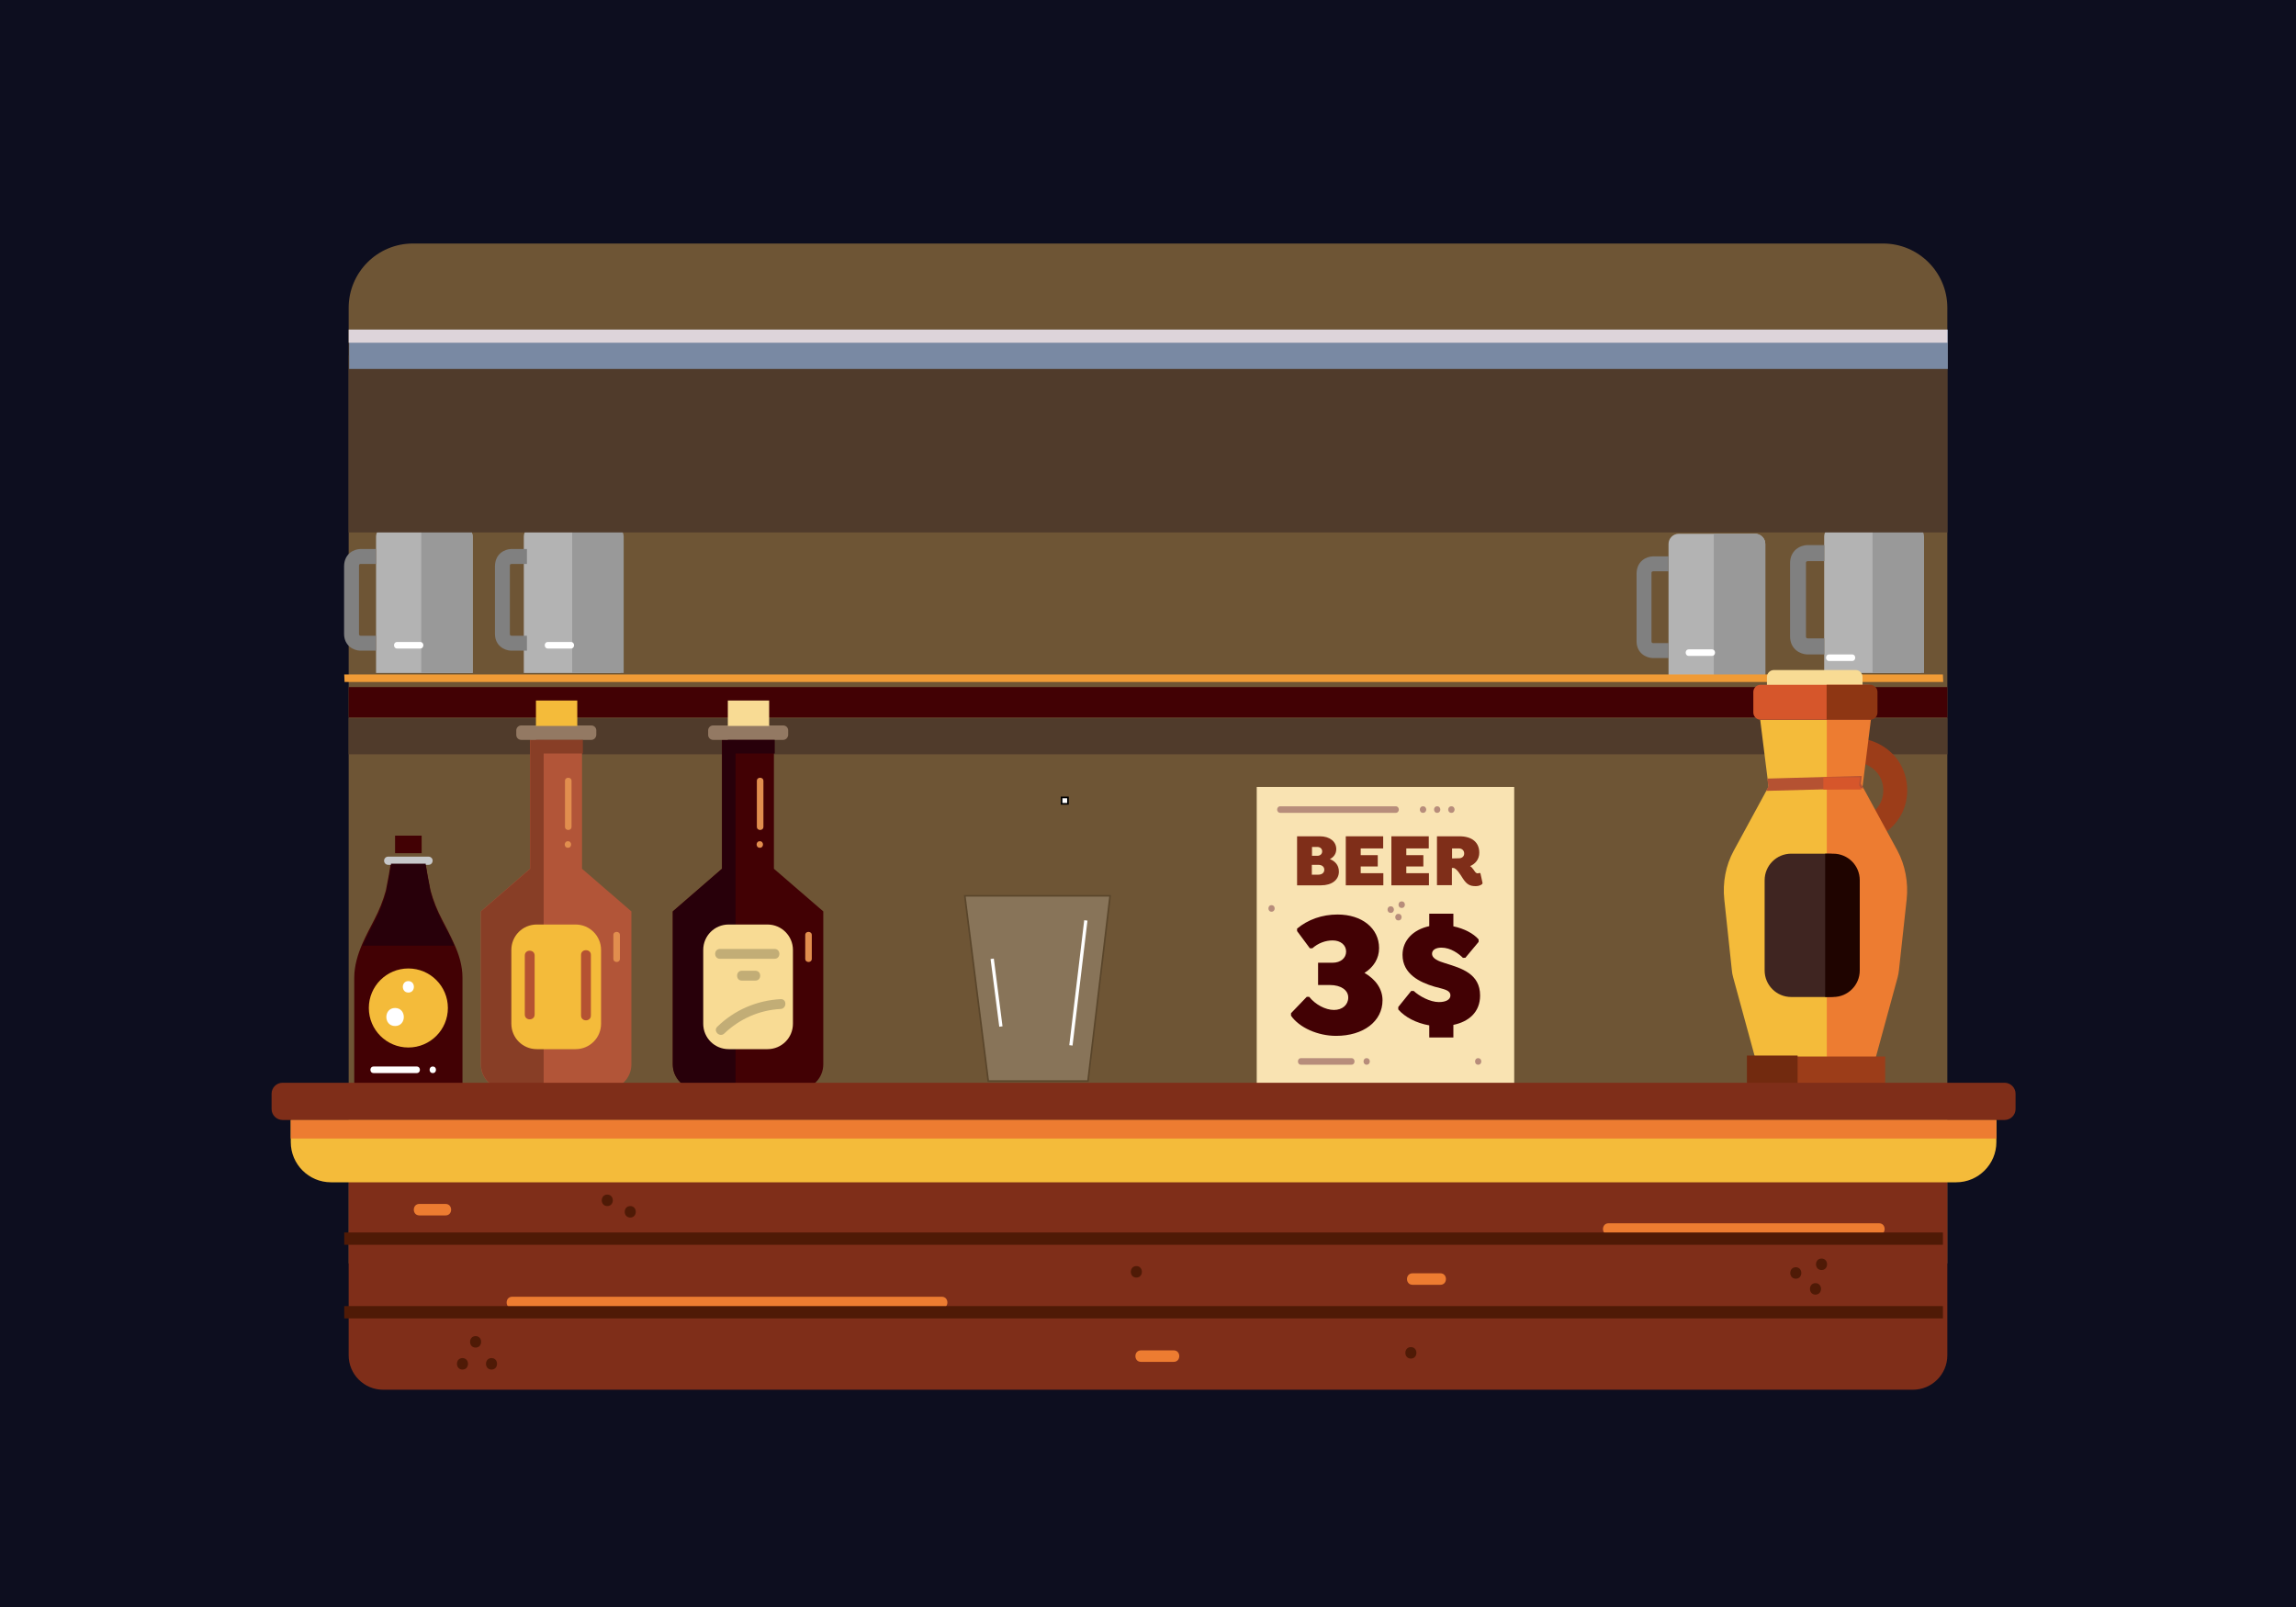 <?xml version="1.0" encoding="utf-8"?>
<!-- Generator: Adobe Illustrator 22.1.0, SVG Export Plug-In . SVG Version: 6.00 Build 0)  -->
<svg version="1.1" id="Layer_1" xmlns="http://www.w3.org/2000/svg" xmlns:xlink="http://www.w3.org/1999/xlink" x="0px" y="0px"
	 viewBox="0 0 1400 980" style="enable-background:new 0 0 1400 980;" xml:space="preserve">
<style type="text/css">
	.st0{fill:#0D0E1F;}
	.st1{fill:#6E5535;}
	.st2{fill:#B3B3B3;}
	.st3{fill:#808080;}
	.st4{fill:#999999;}
	.st5{fill:#503B2B;}
	.st6{fill:#420104;}
	.st7{fill:#C7C8CA;}
	.st8{fill:#F4BB3A;}
	.st9{fill:#28000A;}
	.st10{fill:#FFFFFF;}
	.st11{fill:#F09B36;}
	.st12{fill:#3F2521;}
	.st13{fill:#9C3D19;}
	.st14{fill:#ED7C31;}
	.st15{fill:#B25538;}
	.st16{fill:#883E26;}
	.st17{fill:#937963;}
	.st18{fill:#E18E4E;}
	.st19{fill:#F8DB94;}
	.st20{fill:#E6E6E6;}
	.st21{fill:#C2AD76;}
	.st22{fill:#B55232;}
	.st23{fill:#D6562B;}
	.st24{fill:#1F0400;}
	.st25{fill:#8E3613;}
	.st26{fill:#722A0F;}
	.st27{fill:#7989A3;}
	.st28{fill:#DDD4DA;}
	.st29{fill:#F9E3B2;}
	.st30{fill:#7F2E19;}
	.st31{fill:#B78D7B;}
	.st32{fill:#4F1A06;}
	.st33{opacity:0.18;}
	.st34{fill:none;stroke:#000000;stroke-miterlimit:10;}
	.st35{fill:#FFFFFF;stroke:#000000;stroke-miterlimit:10;}
	.st36{fill:none;stroke:#FFFFFF;stroke-width:2;stroke-miterlimit:10;}
</style>
<g id="Layer_1_1_">
	<rect class="st0" width="1400" height="980"/>
	<path class="st1" d="M1187.4,770.5H212.6V187.7c0-21.6,17.5-39.2,39.2-39.2h896.4c21.6,0,39.2,17.5,39.2,39.2V770.5z"/>
</g>
<g id="Layer_4">
	<path class="st2" d="M229.3,410.4v-83.2c0-3.4,2.8-6.2,6.2-6.2H282c3.4,0,6.2,2.8,6.2,6.2v83.2L229.3,410.4L229.3,410.4z"/>
	<g>
		<path class="st3" d="M219.7,334.8h9.6v9.1h-9.4c-1,0.1-1,0.6-1,1.3v41.2c0,0.5,0,1.2,0.9,1.3h9.5v9.1h-9.7
			c-3.9-0.1-9.8-2.9-9.8-10.3v-41.2C209.9,337.7,215.7,334.9,219.7,334.8L219.7,334.8z"/>
	</g>
	<path class="st4" d="M256.9,410.4V321H282c3.4,0,6.2,2.8,6.2,6.2v83.2L256.9,410.4L256.9,410.4z"/>
	<path class="st2" d="M319.4,410.4v-83.2c0-3.4,2.8-6.2,6.2-6.2h46.6c3.4,0,6.2,2.8,6.2,6.2v83.2L319.4,410.4L319.4,410.4z"/>
	<g>
		<path class="st3" d="M311.7,334.8h9.6v9.1h-9.4c-1,0.1-1,0.6-1,1.3v41.2c0,0.5,0,1.2,0.9,1.3h9.5v9.1h-9.7
			c-3.9-0.1-9.8-2.9-9.8-10.3v-41.2C301.9,337.7,307.7,334.9,311.7,334.8L311.7,334.8z"/>
	</g>
	<path class="st4" d="M348.9,410.4V321h25.2c3.4,0,6.2,2.8,6.2,6.2v83.2L348.9,410.4L348.9,410.4z"/>
	<path class="st2" d="M1112.3,410.4v-83.2c0-3.4,2.8-6.2,6.2-6.2h46.6c3.4,0,6.2,2.8,6.2,6.2v83.2L1112.3,410.4L1112.3,410.4z"/>
	<g>
		<path class="st3" d="M1102,332.4h10.4v9.8h-10.1c-1.1,0.1-1.1,0.6-1.1,1.4v44.3c0,0.6,0,1.3,1,1.4h10.2v9.8H1102
			c-4.2-0.1-10.5-3.1-10.5-11.1v-44.3C1091.4,335.6,1097.7,332.5,1102,332.4L1102,332.4z"/>
	</g>
	<path class="st4" d="M1141.8,410.4V321h25.2c3.4,0,6.2,2.8,6.2,6.2v83.2L1141.8,410.4L1141.8,410.4z"/>
	<path class="st2" d="M1017.4,414.9v-83.2c0-3.4,2.8-6.2,6.2-6.2h46.6c3.4,0,6.2,2.8,6.2,6.2v83.2L1017.4,414.9L1017.4,414.9z"/>
	<g>
		<path class="st3" d="M1007.8,339.3h9.6v9.1h-9.4c-1,0.1-1,0.6-1,1.3v41.2c0,0.5,0,1.2,0.9,1.3h9.5v9.1h-9.7
			c-3.9-0.1-9.8-2.9-9.8-10.3v-41.2C998,342.2,1003.8,339.4,1007.8,339.3L1007.8,339.3z"/>
	</g>
	<path class="st4" d="M1045,414.9v-89.4h25.2c3.4,0,6.2,2.8,6.2,6.2v83.2L1045,414.9L1045,414.9z"/>
	<rect x="212.6" y="216.8" class="st5" width="974.8" height="107.9"/>
	<path class="st6" d="M282,596.3c0,13.3,0,68.4,0,68.4h-66c0,0,0-55.2,0-68.4c0-7.2,2.1-14.2,5-20.9c2.2-5,4.8-9.9,7.2-14.5
		c3-5.7,5.4-11.7,7.1-17.9c0.4-1.6,3.4-17.6,3-17.6h21.2c-0.4,0,2.6,16,3,17.6c1.7,6.2,4.1,12.2,7.1,17.9c2.4,4.6,5,9.5,7.2,14.5
		C279.9,582,282,589,282,596.3z"/>
	<path class="st7" d="M261.3,522.4h-24.6c-1.4,0-2.5,1.1-2.5,2.5l0,0c0,1.4,1.1,2.5,2.5,2.5h24.6c1.4,0,2.5-1.1,2.5-2.5l0,0
		C263.9,523.6,262.7,522.4,261.3,522.4z"/>
	<rect x="240.9" y="509.6" class="st6" width="16.2" height="10.7"/>
	<circle class="st8" cx="249" cy="614.7" r="24.1"/>
	<path class="st9" d="M277,576.7h-55.9c2.2-5,4.8-9.9,7.2-14.5c3-5.7,5.4-11.7,7.1-17.9c0.4-1.6,3.4-17.6,3-17.6h21.2
		c-0.4,0,2.6,16,3,17.6c1.7,6.2,4.1,12.2,7.1,17.9C272.2,566.8,274.8,571.7,277,576.7z"/>
	<g>
		<g>
			<path class="st10" d="M227.8,654.4c8.8,0,17.6,0,26.3,0c2.6,0,2.6-4,0-4c-8.8,0-17.6,0-26.3,0
				C225.2,650.4,225.2,654.4,227.8,654.4L227.8,654.4z"/>
		</g>
	</g>
	<g>
		<g>
			<path class="st10" d="M263.9,654.4c2.6,0,2.6-4,0-4S261.3,654.4,263.9,654.4L263.9,654.4z"/>
		</g>
	</g>
	<g>
		<g>
			<path class="st10" d="M240.9,625.7c7.1,0,7.1-11,0-11C233.8,614.7,233.8,625.7,240.9,625.7L240.9,625.7z"/>
		</g>
	</g>
	<g>
		<g>
			<path class="st10" d="M249,605.3c4.5,0,4.5-7,0-7S244.5,605.3,249,605.3L249,605.3z"/>
		</g>
	</g>
	<rect x="212.6" y="419" class="st6" width="974.8" height="18.6"/>
	<polygon class="st11" points="1184.9,415.9 210.1,415.9 209.9,411.3 1184.7,411.3 	"/>
	<rect x="212.6" y="438" class="st5" width="974.8" height="22"/>
	<g>
		<g>
			<path class="st12" d="M410.2,221.7c2.5,0,5,0,7.5,0c2.6,0,2.6-4,0-4c-2.5,0-5,0-7.5,0S407.6,221.7,410.2,221.7L410.2,221.7z"/>
		</g>
	</g>
	<g>
		<g>
			<path class="st12" d="M428.9,224.3c2.6,0,2.6-4,0-4S426.3,224.3,428.9,224.3L428.9,224.3z"/>
		</g>
	</g>
	<g>
		<g>
			<path class="st10" d="M242.2,395.5c4.7,0,9.3,0,14,0c2.6,0,2.6-4,0-4c-4.7,0-9.3,0-14,0C239.6,391.5,239.6,395.5,242.2,395.5
				L242.2,395.5z"/>
		</g>
	</g>
	<g>
		<g>
			<path class="st10" d="M334.1,395.5c4.7,0,9.3,0,14,0c2.6,0,2.6-4,0-4c-4.7,0-9.3,0-14,0C331.5,391.5,331.5,395.5,334.1,395.5
				L334.1,395.5z"/>
		</g>
	</g>
	<g>
		<g>
			<path class="st10" d="M1115.3,403.1c4.7,0,9.3,0,14,0c2.6,0,2.6-4,0-4c-4.7,0-9.3,0-14,0C1112.8,399.1,1112.8,403.1,1115.3,403.1
				L1115.3,403.1z"/>
		</g>
	</g>
	<g>
		<g>
			<path class="st10" d="M1029.8,400c4.7,0,9.3,0,14,0c2.6,0,2.6-4,0-4c-4.7,0-9.3,0-14,0C1027.2,396,1027.2,400,1029.8,400
				L1029.8,400z"/>
		</g>
	</g>
</g>
<g id="Layer_3">
	<path class="st13" d="M1132.8,450.2c10.4,0.5,20.5,6.5,25.8,15.5s5.8,20.7,1.2,30.1c-3.6,7.3-10.1,13.1-17.8,15.9l-6.3-13.2
		c4.7-1.3,8.9-4.7,11-9c2.4-5,2.2-11.5-0.7-16.3c-2.8-4.7-8.4-8.1-13.9-8.4h-0.1L1132.8,450.2z"/>
	<path class="st8" d="M1161.7,548.5l-4.7,43.1c-0.2,1.5-0.4,3-0.8,4.4l-13.6,49.8h-72.2l-13.6-49.8c-0.4-1.5-0.7-2.9-0.8-4.4
		l-4.6-43.1c-1.1-10.3,0.9-20.8,5.7-29.6l19.8-36.4l1.5-2.7l-0.6-4.8l-4.5-36h66.7l-4.5,36l-0.6,4.8l1.5,2.7l19.8,36.4
		C1160.8,527.7,1162.8,538.1,1161.7,548.5z"/>
	<path class="st14" d="M1162.6,548.5l-4.7,43.1c-0.2,1.5-0.4,3-0.8,4.4l-13.6,49.8h-29.6V438.9h26.9l-4.5,36l-0.6,4.8l1.5,2.7
		l19.8,36.4C1161.7,527.7,1163.7,538.1,1162.6,548.5z"/>
	<path class="st15" d="M385,555.8v93.3c0,8.4-6.8,15.3-15.3,15.3h-61.2c-8.4,0-15.3-6.8-15.3-15.3v-93.3l30-26v-78.7h31.7v78.7
		L385,555.8z"/>
	<path class="st16" d="M331.5,451.2v213.2h-22.9c-8.4,0-15.3-6.8-15.3-15.3v-93.3l30-26v-78.7L331.5,451.2L331.5,451.2z"/>
	<path class="st8" d="M366.5,579.3v45c0,8.6-6.9,15.5-15.5,15.5h-23.7c-8.6,0-15.5-6.9-15.5-15.5v-45c0-8.6,6.9-15.5,15.5-15.5H351
		C359.6,563.8,366.5,570.8,366.5,579.3z"/>
	<path class="st17" d="M360.6,451.2h-42.8c-1.6,0-3-1.3-3-3v-2.8c0-1.6,1.3-3,3-3h42.8c1.6,0,3,1.3,3,3v2.8
		C363.5,449.8,362.2,451.2,360.6,451.2z"/>
	<rect x="326.8" y="427.2" class="st8" width="25.2" height="15.5"/>
	<rect x="326.8" y="451.2" class="st16" width="28.6" height="8.3"/>
	<g>
		<g>
			<path class="st18" d="M344.5,476.2c0,9.3,0,18.7,0,28c0,2.6,4,2.6,4,0c0-9.3,0-18.7,0-28C348.5,473.7,344.5,473.6,344.5,476.2
				L344.5,476.2z"/>
		</g>
	</g>
	<g>
		<g>
			<path class="st18" d="M346.3,517c2.6,0,2.6-4,0-4C343.7,513,343.7,517,346.3,517L346.3,517z"/>
		</g>
	</g>
	<g>
		<g>
			<path class="st18" d="M374,570.2c0,4.8,0,9.7,0,14.5c0,2.6,4,2.6,4,0c0-4.8,0-9.7,0-14.5C378,567.7,374,567.6,374,570.2
				L374,570.2z"/>
		</g>
	</g>
	<path class="st6" d="M502,555.8v93.3c0,8.4-6.8,15.3-15.3,15.3h-61.2c-8.4,0-15.3-6.8-15.3-15.3v-93.3l30-26v-78.7h31.7v78.7
		L502,555.8z"/>
	<path class="st9" d="M448.5,451.2v213.2h-22.9c-8.4,0-15.3-6.8-15.3-15.3v-93.3l30-26v-78.7L448.5,451.2L448.5,451.2z"/>
	<path class="st19" d="M483.5,579.3v45c0,8.6-6.9,15.5-15.5,15.5h-23.7c-8.6,0-15.5-6.9-15.5-15.5v-45c0-8.6,6.9-15.5,15.5-15.5H468
		C476.6,563.8,483.5,570.8,483.5,579.3z"/>
	<path class="st17" d="M477.6,451.2h-42.8c-1.6,0-3-1.3-3-3v-2.8c0-1.6,1.3-3,3-3h42.8c1.6,0,3,1.3,3,3v2.8
		C480.5,449.8,479.2,451.2,477.6,451.2z"/>
	<rect x="443.8" y="427.2" class="st19" width="25.2" height="15.5"/>
	<rect x="443.8" y="451.2" class="st9" width="28.6" height="8.3"/>
	<g>
		<g>
			<path class="st18" d="M461.5,476.2c0,9.3,0,18.7,0,28c0,2.6,4,2.6,4,0c0-9.3,0-18.7,0-28C465.5,473.7,461.5,473.6,461.5,476.2
				L461.5,476.2z"/>
		</g>
	</g>
	<g>
		<g>
			<path class="st18" d="M463.3,517c2.6,0,2.6-4,0-4C460.7,513,460.7,517,463.3,517L463.3,517z"/>
		</g>
	</g>
	<g>
		<g>
			<path class="st18" d="M491,570.2c0,4.8,0,9.7,0,14.5c0,2.6,4,2.6,4,0c0-4.8,0-9.7,0-14.5C495,567.7,491,567.6,491,570.2
				L491,570.2z"/>
		</g>
	</g>
	<g>
		<g>
			<path class="st14" d="M662.1,644.3L662.1,644.3"/>
		</g>
	</g>
	<g>
		<g>
			<path class="st14" d="M663.6,637.5L663.6,637.5"/>
		</g>
	</g>
	<g>
		<g>
			<path class="st14" d="M656.6,633.5"/>
		</g>
	</g>
	<g>
		<g>
			<path class="st14" d="M659.1,591"/>
		</g>
	</g>
	<g>
		<g>
			<path class="st20" d="M651.1,555"/>
			<path class="st20" d="M611.6,559L611.6,559"/>
		</g>
	</g>
	<g>
		<g>
			<path class="st20" d="M659.8,555.3"/>
		</g>
	</g>
	<g>
		<g>
			<path class="st21" d="M439,584.7c11.1,0,22.2,0,33.3,0c3.9,0,3.9-6,0-6c-11.1,0-22.2,0-33.3,0C435.1,578.7,435.1,584.7,439,584.7
				L439,584.7z"/>
		</g>
	</g>
	<g>
		<g>
			<path class="st21" d="M452.3,598c2.8,0,5.6,0,8.3,0c3.9,0,3.9-6,0-6c-2.8,0-5.6,0-8.3,0C448.5,592,448.5,598,452.3,598L452.3,598
				z"/>
		</g>
	</g>
	<g>
		<g>
			<path class="st21" d="M441.6,630.3c9.4-9,21.4-14.3,34.4-15c3.8-0.2,3.9-6.2,0-6c-14.6,0.8-28.1,6.6-38.6,16.8
				C434.6,628.7,438.8,632.9,441.6,630.3L441.6,630.3z"/>
		</g>
	</g>
	<g>
		<g>
			<path class="st22" d="M320,582.7c0,12,0,24,0,36c0,3.9,6,3.9,6,0c0-12,0-24,0-36C326,578.8,320,578.8,320,582.7L320,582.7z"/>
		</g>
	</g>
	<g>
		<g>
			<path class="st22" d="M354.3,582.3c0,12.3,0,24.7,0,37c0,3.9,6,3.9,6,0c0-12.3,0-24.7,0-37C360.3,578.5,354.3,578.5,354.3,582.3
				L354.3,582.3z"/>
		</g>
	</g>
	<path class="st19" d="M1135.7,412.9v7.5h-58.3v-7.5c0-2.4,1.9-4.3,4.3-4.3h49.8C1133.8,408.6,1135.7,410.5,1135.7,412.9z"/>
	<path class="st12" d="M1131.1,536.8v55c0,8.9-7.2,16.2-16.2,16.2h-22.7c-8.9,0-16.2-7.2-16.2-16.2v-55c0-8.9,7.2-16.2,16.2-16.2
		h22.7C1123.8,520.6,1131.1,527.8,1131.1,536.8z"/>
	<path class="st23" d="M1143.9,422v12.5c0,2.4-2,4.4-4.4,4.4h-66c-2.4,0-4.4-2-4.4-4.4V422c0-2.4,2-4.4,4.4-4.4h66
		C1141.9,417.7,1143.9,419.6,1143.9,422z"/>
	<polygon class="st22" points="1136.3,480.7 1076.9,482.3 1078.3,479.6 1077.6,474.8 1135.2,473.2 1134.7,478 	"/>
	<polygon class="st23" points="1135.1,481.5 1111.8,481.5 1111.8,474 1134.2,474 1133.6,478.8 	"/>
	<path class="st24" d="M1134,536.8v55c0,8.9-7.2,16.2-16.2,16.2h-4.9v-87.4h4.9C1126.8,520.6,1134,527.8,1134,536.8z"/>
	<rect x="1074.3" y="644.3" class="st13" width="75.2" height="31.2"/>
	<path class="st25" d="M1144.8,422v12.5c0,2.4-1.9,4.4-4.4,4.4h-26.6v-21.3h26.6C1142.9,417.7,1144.8,419.6,1144.8,422z"/>
	<rect x="1065.2" y="643.7" class="st26" width="30.9" height="31.2"/>
	<rect x="212.9" y="201" class="st27" width="974.8" height="24"/>
	<rect x="212.6" y="201" class="st28" width="974.8" height="8"/>
	<rect x="766.3" y="479.9" class="st29" width="157" height="194.6"/>
	<g>
		<path class="st30" d="M816.4,531.5c0,5.2-4.4,8.4-10.9,8.4h-14.6V510h13.9c6,0,10,3.2,10,7.8c0,2.8-1.5,4.9-3.9,6.1
			C813.7,525,816.4,527.3,816.4,531.5z M803.2,516.5H800v5.4h3.2c1.8,0,3-1.1,3-2.7S805,516.5,803.2,516.5z M807.5,530.4
			c0-1.8-1.4-3-3.6-3h-4v6h4C806.1,533.4,807.5,532.2,807.5,530.4z"/>
		<path class="st30" d="M829.7,517.4v4.1h10.4v6.9h-10.4v4.1h13.8v7.4h-22.9V510h22.8v7.4H829.7z"/>
		<path class="st30" d="M857.5,517.4v4.1h10.4v6.9h-10.4v4.1h13.8v7.4h-22.9V510h22.8v7.4H857.5z"/>
		<path class="st30" d="M904,538.5l-0.2,0.6c-0.8,0.7-2.2,1.3-3.9,1.3c-3.5,0-5.5-0.9-8-4.8c-1.2-1.9-3.8-6.3-5.8-6.3h-0.8v10.5
			h-9.1V510h13.7c7.9,0,12.1,3.9,12.1,10c0,4-2.3,6.7-5.6,8.2c0.6,0.3,1.4,1.1,2.3,2.4c0.6,0.9,1.2,2,2.3,2c0.7,0,0.9-0.2,1.2-0.3
			l0.5,0.3L904,538.5z M889.6,523.4c1.7,0,3.2-1,3.2-2.9c0-2-1.5-3.1-3.2-3.1h-4.2v6.1L889.6,523.4L889.6,523.4z"/>
	</g>
	<g>
		<g>
			<path class="st6" d="M843,610c0,12.8-11.6,21.7-28.3,21.7c-11.2,0-22.4-5-27.5-12.3v-1.5l9.6-10h1.5c3.7,4.7,9.9,8,15.1,8
				c5.1,0,8.7-3.1,8.7-7.6s-4.5-7.6-11.1-7.6h-7.3v-13.6h8.9c4.8,0,8.2-2.8,8.2-6.8s-3.4-6.8-8.2-6.8c-4.5,0-8.9,1.7-12.4,4.8h-1.5
				l-7.8-10.5v-1.5c6.6-5.5,15.2-8.6,24.7-8.6c14.9,0,25.3,8.4,25.3,20.5c0,6.3-3.3,11.6-8.9,15.1C838.8,597.2,843,603.1,843,610z"
				/>
		</g>
		<g>
			<path class="st6" d="M886.2,625v7.7h-14.7v-7.4c-8-1.4-14.8-5-18.9-9.7v-1.5l7.9-9.8h1.5c3.3,3.1,9.9,6.8,15.4,6.8
				c4.2,0,7-1.5,7-4c0-3.4-3.9-3.8-9.7-5.4c-8.9-2.6-19.5-7.7-19.5-19.4c0-8.8,6.5-15.4,16.3-17.5v-7.6h14.7v7.7
				c6.6,1.4,12.2,4.3,15.4,8v1.5l-8.1,9.7H892c-2.5-2.5-7.4-6.2-13.1-6.2c-3.4,0-5.7,1.4-5.7,3.7c0,3.1,4.1,4.6,8,5.8
				c10,3.1,21.3,6.4,21.3,19.7C902.5,617.3,895.5,623.1,886.2,625z"/>
		</g>
	</g>
	<g>
		<g>
			<path class="st31" d="M793.3,649.3c10.2,0,20.4,0,30.7,0c2.6,0,2.6-4,0-4c-10.2,0-20.4,0-30.7,0
				C790.8,645.3,790.8,649.3,793.3,649.3L793.3,649.3z"/>
		</g>
	</g>
	<g>
		<g>
			<path class="st31" d="M833.3,649.3c2.6,0,2.6-4,0-4C830.8,645.3,830.8,649.3,833.3,649.3L833.3,649.3z"/>
		</g>
	</g>
	<g>
		<g>
			<path class="st31" d="M852.7,561.3c2.6,0,2.6-4,0-4C850.1,557.3,850.1,561.3,852.7,561.3L852.7,561.3z"/>
		</g>
	</g>
	<g>
		<g>
			<path class="st31" d="M848,556.7c2.6,0,2.6-4,0-4S845.4,556.7,848,556.7L848,556.7z"/>
		</g>
	</g>
	<g>
		<g>
			<path class="st31" d="M854.7,553.7c2.6,0,2.6-4,0-4C852.1,549.7,852.1,553.7,854.7,553.7L854.7,553.7z"/>
		</g>
	</g>
	<g>
		<g>
			<path class="st31" d="M780.7,495.7c23.4,0,46.9,0,70.3,0c2.6,0,2.6-4,0-4c-23.4,0-46.9,0-70.3,0
				C778.1,491.7,778.1,495.7,780.7,495.7L780.7,495.7z"/>
		</g>
	</g>
	<g>
		<g>
			<path class="st31" d="M867.7,495.7c2.6,0,2.6-4,0-4C865.1,491.7,865.1,495.7,867.7,495.7L867.7,495.7z"/>
		</g>
	</g>
	<g>
		<g>
			<path class="st31" d="M876.3,495.7c2.6,0,2.6-4,0-4C873.8,491.7,873.8,495.7,876.3,495.7L876.3,495.7z"/>
		</g>
	</g>
	<g>
		<g>
			<path class="st31" d="M885,495.7c2.6,0,2.6-4,0-4S882.4,495.7,885,495.7L885,495.7z"/>
		</g>
	</g>
	<g>
		<g>
			<path class="st31" d="M775.3,556c2.6,0,2.6-4,0-4C772.8,552,772.8,556,775.3,556L775.3,556z"/>
		</g>
	</g>
	<g>
		<g>
			<path class="st31" d="M901.3,649.3c2.6,0,2.6-4,0-4C898.8,645.3,898.8,649.3,901.3,649.3L901.3,649.3z"/>
		</g>
	</g>
</g>
<g id="Layer_2_1_">
	<path class="st30" d="M1187.4,722.9v103.6c0,11.6-9.4,21-21,21H233.6c-11.6,0-21-9.4-21-21V722.9c0-11.6,9.4-21,21-21h932.8
		C1178,701.9,1187.4,711.3,1187.4,722.9z"/>
	<path class="st8" d="M1217.3,683v13.5c0,13.5-11,24.5-24.5,24.5h-991c-13.5,0-24.5-11-24.5-24.5V683H1217.3z"/>
	<path class="st30" d="M1222.3,660.3h-1050c-3.7,0-6.7,3-6.7,6.7v9.3c0,3.7,3,6.7,6.7,6.7h1050c3.7,0,6.7-3,6.7-6.7V667
		C1229,663.3,1226,660.3,1222.3,660.3z"/>
	<rect x="177.3" y="683" class="st14" width="1040" height="11.3"/>
	<g>
		<g>
			<path class="st32" d="M1095,779.8c4.5,0,4.5-7,0-7S1090.5,779.8,1095,779.8L1095,779.8z"/>
		</g>
	</g>
	<g>
		<g>
			<path class="st32" d="M1107,789.5c4.5,0,4.5-7,0-7S1102.5,789.5,1107,789.5L1107,789.5z"/>
		</g>
	</g>
	<g>
		<g>
			<path class="st32" d="M1110.7,774.5c4.5,0,4.5-7,0-7S1106.2,774.5,1110.7,774.5L1110.7,774.5z"/>
		</g>
	</g>
	<g>
		<g>
			<path class="st32" d="M299.7,835.2c4.5,0,4.5-7,0-7S295.2,835.2,299.7,835.2L299.7,835.2z"/>
		</g>
	</g>
	<g>
		<g>
			<path class="st32" d="M290,821.8c4.5,0,4.5-7,0-7S285.5,821.8,290,821.8L290,821.8z"/>
		</g>
	</g>
	<g>
		<g>
			<path class="st32" d="M282,835.2c4.5,0,4.5-7,0-7S277.5,835.2,282,835.2L282,835.2z"/>
		</g>
	</g>
	<g>
		<g>
			<path class="st32" d="M692.9,779.1c4.5,0,4.5-7,0-7S688.4,779.1,692.9,779.1L692.9,779.1z"/>
		</g>
	</g>
	<g>
		<g>
			<path class="st32" d="M860.3,828.5c4.5,0,4.5-7,0-7S855.8,828.5,860.3,828.5L860.3,828.5z"/>
		</g>
	</g>
	<g>
		<g>
			<path class="st32" d="M370.3,735.5c4.5,0,4.5-7,0-7S365.8,735.5,370.3,735.5L370.3,735.5z"/>
		</g>
	</g>
	<g>
		<g>
			<path class="st32" d="M384.3,742.5c4.5,0,4.5-7,0-7S379.8,742.5,384.3,742.5L384.3,742.5z"/>
		</g>
	</g>
	<g>
		<g>
			<path class="st14" d="M980.8,753c55,0,110,0,165,0c4.5,0,4.5-7,0-7c-55,0-110,0-165,0C976.3,746,976.3,753,980.8,753L980.8,753z"
				/>
		</g>
	</g>
	<g>
		<g>
			<path class="st14" d="M312.3,797.8c67.8,0,135.6,0,203.4,0c19.5,0,39,0,58.6,0c4.5,0,4.5-7,0-7c-67.8,0-135.6,0-203.4,0
				c-19.5,0-39,0-58.6,0C307.8,790.8,307.8,797.8,312.3,797.8L312.3,797.8z"/>
		</g>
	</g>
	<g>
		<g>
			<path class="st14" d="M695.7,830.5c6.7,0,13.3,0,20,0c4.5,0,4.5-7,0-7c-6.7,0-13.3,0-20,0C691.2,823.5,691.2,830.5,695.7,830.5
				L695.7,830.5z"/>
		</g>
	</g>
	<g>
		<g>
			<path class="st14" d="M255.7,741.2c5.3,0,10.7,0,16,0c4.5,0,4.5-7,0-7c-5.3,0-10.7,0-16,0C251.2,734.2,251.2,741.2,255.7,741.2
				L255.7,741.2z"/>
		</g>
	</g>
	<g>
		<g>
			<path class="st14" d="M861.3,783.5c5.7,0,11.3,0,17,0c4.5,0,4.5-7,0-7c-5.7,0-11.3,0-17,0C856.8,776.5,856.8,783.5,861.3,783.5
				L861.3,783.5z"/>
		</g>
	</g>
	<rect x="209.9" y="751.6" class="st32" width="974.8" height="7.5"/>
	<rect x="209.9" y="796.5" class="st32" width="974.8" height="7.5"/>
</g>
<g class="st33">
	<polygon class="st10" points="663.4,659.3 602.6,659.3 588.3,546.3 676.9,546.3 	"/>
	<polygon class="st34" points="663.4,659.3 602.6,659.3 588.3,546.3 676.9,546.3 	"/>
</g>
<rect x="647.3" y="486.3" class="st35" width="3.9" height="3.9"/>
<line class="st36" x1="653" y1="637.5" x2="662.1" y2="561.3"/>
<line class="st36" x1="610.3" y1="626" x2="605" y2="584.7"/>
</svg>
